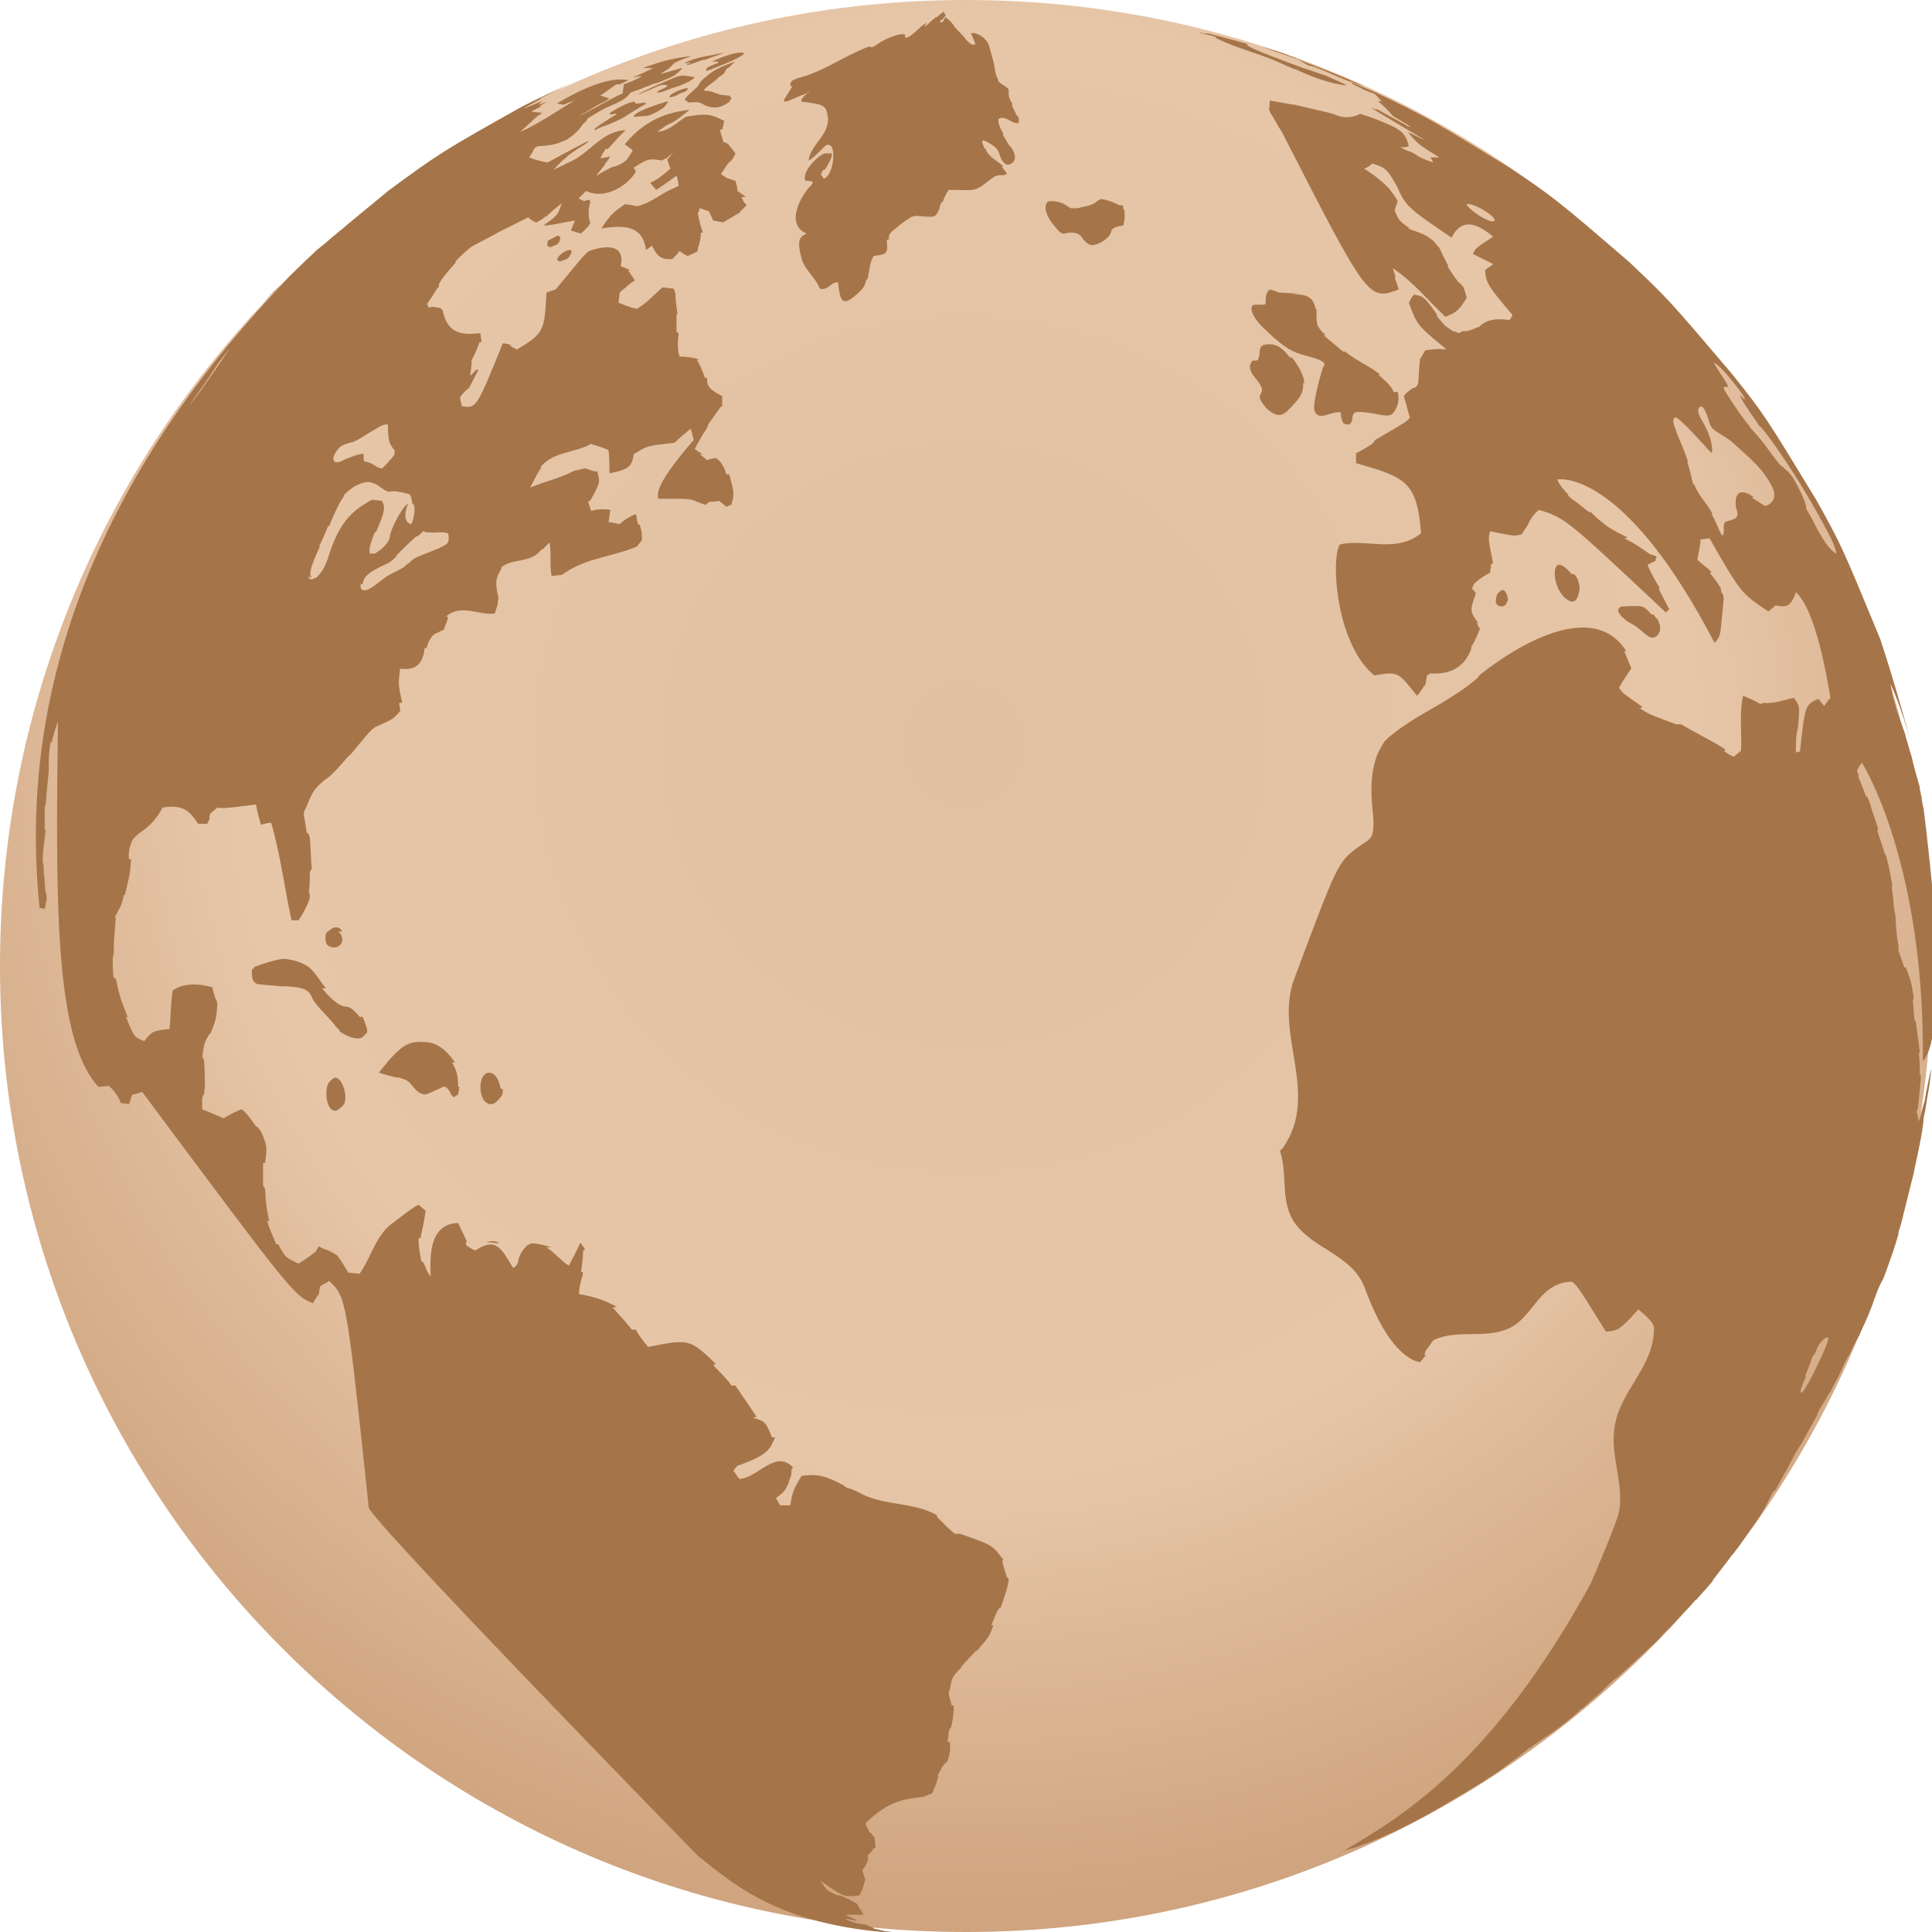 <svg width="316" height="316" viewBox="0 0 316 316" fill="none" xmlns="http://www.w3.org/2000/svg">
<g clip-path="url(#clip0)">
<path d="M316 158C316 70.776 245.39 0 158 0C70.776 0 0 70.776 0 158C0 245.224 70.776 316 158 316C245.39 316 316 245.39 316 158Z" fill="url(#paint0_radial)"/>
<path d="M73.268 88.719C72.936 89.384 69.945 90.381 68.782 90.879C67.952 91.211 67.619 91.377 66.955 92.042C66.623 92.208 66.29 92.54 66.124 92.707C65.127 93.371 64.13 93.703 63.133 94.368C62.137 95.033 61.306 95.863 60.309 96.362C60.309 96.362 58.98 97.026 58.98 95.863V95.531C59.146 95.531 59.146 95.531 59.312 95.531C59.478 94.7 59.478 93.87 63.632 92.042L63.798 91.876C64.13 91.71 64.13 91.71 64.961 90.879H64.795C66.124 89.55 66.955 88.719 68.118 87.722C68.118 87.722 68.118 87.722 68.284 87.722C68.782 87.39 68.948 87.058 69.281 86.892H69.447C69.447 87.058 69.613 87.058 69.945 87.058C71.108 87.224 72.105 86.892 73.268 87.224C73.434 87.556 73.434 88.387 73.268 88.719ZM67.287 85.729C67.287 85.729 65.626 85.562 66.623 82.738C66.623 82.572 66.623 82.572 66.789 82.406H66.623L66.29 82.904C66.29 82.738 66.456 82.738 66.456 82.572C65.958 82.904 64.13 85.895 63.798 87.556C63.798 88.055 63.466 89.218 61.306 90.547C61.14 90.547 61.14 90.547 60.974 90.547C60.808 90.547 60.641 90.547 60.475 90.547C60.309 89.716 60.641 88.719 61.306 87.058H61.472C62.801 84.067 63.133 83.07 62.469 81.907C61.971 81.907 61.306 81.741 60.808 81.741C58.149 83.237 55.657 84.898 53.83 90.713C53.331 92.374 52.667 93.704 51.67 94.534H51.504C51.171 94.7 51.005 94.866 50.673 94.7L50.341 94.368C50.507 94.368 50.673 94.368 51.005 94.534C50.673 94.202 50.341 93.537 52.334 89.384H52.168C52.833 88.055 52.833 88.055 53.663 86.061H53.83C54.993 83.237 55.491 82.24 56.322 81.077C56.322 81.077 56.322 81.077 56.156 81.077C58.482 78.585 60.641 78.751 60.641 78.917C61.804 79.083 62.469 80.08 63.466 80.412C63.632 80.412 63.632 80.412 63.798 80.412C64.13 80.246 65.46 80.412 66.623 80.745C66.789 80.745 66.955 80.745 66.955 80.911C67.287 81.077 67.287 81.575 67.453 82.406C67.952 82.406 67.952 84.233 67.287 85.729ZM64.463 74.431C63.964 75.096 62.635 76.591 62.469 76.591C62.303 76.591 62.137 76.591 61.804 76.425C61.472 76.259 60.974 75.926 60.641 75.76C60.309 75.594 59.977 75.594 59.645 75.428C59.478 75.428 59.478 75.096 59.478 75.096C59.478 74.763 59.478 74.597 59.478 74.265C59.146 74.099 57.153 74.763 56.156 75.262C55.657 75.594 55.325 75.594 54.993 75.594C53.663 75.262 55.491 73.102 55.823 72.936C56.488 72.604 57.153 72.437 57.817 72.271C58.149 72.105 58.648 71.939 60.143 70.942C61.804 69.945 62.801 69.281 63.3 69.447C63.466 69.447 63.466 69.613 63.466 69.613C63.466 69.779 63.466 69.779 63.466 69.779C63.466 70.444 63.466 71.108 63.632 72.105C63.964 73.102 64.296 73.268 64.463 73.6C64.629 73.766 64.629 73.933 64.463 74.099C64.629 74.265 64.463 74.431 64.463 74.431ZM31.899 65.127C31.401 65.792 31.235 65.958 31.068 66.29C31.235 65.792 32.73 63.798 33.56 62.635C34.391 61.472 35.056 60.309 35.886 59.146C36.385 58.482 37.049 57.651 37.714 56.82C37.548 56.986 34.059 62.303 31.899 65.127ZM164.978 258.515C164.978 258.017 164.812 258.017 164.646 258.017V257.851C164.479 257.352 164.313 256.688 164.147 256.189C163.815 255.192 163.981 255.192 164.147 255.192C162.32 252.7 162.32 252.7 157.003 250.873C156.671 250.873 156.505 250.873 156.172 250.873C155.342 250.208 154.345 249.211 153.68 248.547C153.016 247.882 153.182 247.882 153.348 247.882C149.361 245.556 144.376 246.387 140.389 244.061C139.06 243.396 138.728 243.396 138.562 243.396L137.897 242.898C134.74 241.237 133.577 241.07 131.085 241.403C129.922 243.396 129.59 243.895 129.258 246.221C128.759 246.221 128.095 246.221 127.596 246.221C127.43 245.889 127.098 245.39 126.932 245.058C127.264 244.726 127.762 244.393 128.095 244.061C128.759 243.23 128.759 243.23 128.593 243.23L128.925 242.732C129.091 242.233 129.258 241.569 129.424 241.237C129.424 240.074 129.59 240.074 129.756 240.074C126.932 236.917 123.941 241.735 120.951 241.901C120.618 241.569 120.286 240.904 119.954 240.572C120.452 239.907 120.452 239.907 120.452 239.907L120.618 239.741L121.117 239.575C125.603 237.914 125.935 237.083 126.766 235.089C126.599 235.089 126.433 235.089 126.267 235.089C125.27 232.597 125.104 232.431 123.277 231.933C123.277 231.767 123.443 231.767 123.775 231.767C123.443 231.268 123.443 231.268 120.286 226.616C120.12 226.616 119.954 226.616 119.621 226.616L119.289 226.118C118.625 225.287 117.628 224.29 116.797 223.459C116.631 223.127 116.797 223.127 117.129 223.127C112.81 218.974 112.81 218.974 105.998 220.303C105.333 219.472 104.503 218.475 104.004 217.478C103.838 217.478 103.672 217.478 103.34 217.478C102.343 216.149 101.18 214.986 100.183 213.823C100.349 213.823 100.515 213.823 100.848 213.823L100.681 213.657C99.851 213.159 97.857 212.162 94.7 211.663C94.7 210.667 95.033 209.338 95.365 208.341C95.365 208.008 95.199 208.008 95.033 208.008C95.199 207.012 95.365 205.682 95.365 204.686C95.531 204.353 95.697 204.353 95.697 204.353L95.033 203.356H94.866C94.368 204.519 93.537 206.015 93.039 207.012C91.71 206.181 90.713 204.852 89.384 204.021C89.716 204.021 89.882 204.021 90.215 204.021C89.218 203.689 87.888 203.356 86.892 203.356C85.895 203.855 86.061 203.855 86.061 203.855C85.396 204.519 84.732 205.682 84.732 206.513C84.233 207.344 84.067 207.344 83.901 207.344C81.907 204.021 81.077 202.36 77.754 204.519C77.255 204.353 76.757 204.021 76.259 203.689C76.093 203.024 76.259 203.024 76.425 203.19C75.926 202.193 75.428 201.03 74.93 200.034C70.278 200.2 70.278 205.184 70.444 208.839C70.112 208.341 69.779 207.842 69.613 207.344C69.281 206.347 69.115 206.347 68.948 206.347C68.616 204.852 68.45 203.689 68.45 202.526C68.616 202.526 68.616 202.526 68.782 202.526V202.36C69.115 201.03 69.447 199.369 69.613 198.04C69.281 197.708 68.782 197.375 68.45 197.043C67.287 197.708 67.287 197.708 64.463 199.867C61.472 201.861 60.808 205.516 58.814 208.341C58.316 208.341 57.651 208.175 56.986 208.175C56.488 207.344 55.823 206.181 55.159 205.35C54.162 204.686 53.996 204.686 53.663 204.519C53.165 204.353 52.667 204.187 52.168 203.855C52.002 204.021 51.836 204.353 51.67 204.686C50.839 205.35 49.676 206.181 48.845 206.679C46.686 205.682 46.686 205.682 45.523 203.523C45.356 203.523 45.19 203.523 45.19 203.523C44.692 202.36 44.027 200.864 43.695 199.701C43.861 199.701 43.861 199.701 44.027 199.701C43.529 197.209 43.529 197.209 43.363 194.551C43.197 194.053 43.197 194.053 43.031 194.053C43.031 192.89 43.031 191.394 43.031 190.231C43.197 190.231 43.197 190.231 43.363 190.231C43.695 187.573 43.695 187.573 42.864 185.413C42.2 184.25 42.034 184.25 41.867 184.25C41.203 183.253 40.372 182.09 39.541 181.426C38.545 181.758 37.382 182.423 36.551 182.921C35.554 182.423 34.225 181.924 33.062 181.426C33.062 180.927 33.062 180.097 33.062 179.598C33.228 178.934 33.394 178.934 33.394 178.934C33.56 177.106 33.56 177.106 33.394 173.617C33.228 172.953 33.228 172.953 33.062 172.953C33.394 170.627 33.394 170.627 34.225 169.131H34.391C35.388 166.639 35.388 166.639 35.554 164.147C35.388 163.316 35.222 163.316 35.222 163.316C35.056 162.818 34.89 162.153 34.723 161.489C34.723 161.489 30.902 160.16 28.244 161.987C27.912 164.147 27.912 166.307 27.745 168.301C24.921 168.633 24.921 168.633 23.592 170.294C21.931 169.63 21.931 169.63 20.602 166.307C20.768 166.307 20.768 166.307 20.934 166.473C19.605 163.15 19.439 162.486 18.94 159.994C18.774 159.994 18.774 159.994 18.608 159.994C18.442 158.997 18.442 157.668 18.442 156.671C18.608 155.84 18.608 155.84 18.608 156.006C18.608 153.016 18.774 152.683 18.94 150.025H18.774C19.937 147.865 19.937 147.865 20.269 146.37H20.435C21.1 143.38 21.266 143.38 21.432 140.555C21.266 140.555 21.266 140.555 21.1 140.555C20.934 139.558 21.266 138.063 21.765 137.232C22.097 136.9 22.097 136.9 22.097 136.9L22.595 136.402L23.094 136.069C24.257 135.239 25.586 134.076 26.582 132.082C29.739 131.584 30.902 132.414 32.398 134.74C32.896 134.74 33.56 134.74 33.893 134.74C34.391 133.743 34.391 133.743 34.225 133.577L34.391 133.079C34.724 132.747 35.222 132.414 35.554 132.082C36.551 132.248 36.551 132.248 41.867 131.584C42.034 132.58 42.366 133.91 42.698 134.906C43.197 134.74 43.861 134.574 44.36 134.574C45.855 139.724 46.52 145.207 47.682 150.524C48.015 150.524 48.513 150.524 48.845 150.524C49.51 149.527 50.341 148.032 50.673 146.869C50.673 146.038 50.673 146.038 50.507 146.038C50.673 145.041 50.673 143.712 50.673 142.715C50.839 142.217 50.839 142.217 51.005 142.217C50.839 140.555 50.839 138.728 50.673 137.066C50.507 136.236 50.341 136.236 50.175 136.236C50.008 135.239 49.842 134.076 49.676 133.079C49.842 132.248 50.008 132.248 50.008 132.248C51.005 129.756 51.337 128.759 53.996 126.932C54.66 126.267 55.657 125.27 56.322 124.44C57.153 123.443 57.319 123.443 57.319 123.443C60.309 119.788 60.641 119.455 61.306 118.957C64.296 117.628 64.296 117.628 65.46 116.299C65.46 115.8 65.293 115.302 65.293 114.969C65.46 114.969 65.626 114.969 65.792 114.969C65.127 111.979 65.127 111.813 65.46 109.321C65.293 109.321 65.293 109.321 65.127 109.321C66.29 109.487 69.115 109.985 69.447 105.998C69.613 105.998 69.613 105.998 69.779 105.998C69.945 105.167 70.444 104.17 71.108 103.672C71.607 103.506 72.105 103.173 72.604 103.007C72.77 102.343 73.268 101.512 73.268 100.848C73.102 100.848 73.102 100.848 72.936 100.848C75.428 98.688 78.252 100.681 80.911 100.349C81.077 99.851 81.243 99.352 81.409 98.854C81.409 97.857 81.575 97.857 81.575 98.023C80.911 95.033 81.077 94.7 82.074 92.873H81.907C83.735 91.211 86.892 92.208 88.553 89.882H88.719C89.052 89.55 89.55 89.052 89.882 88.719C90.215 90.547 89.882 92.374 90.215 94.202C90.713 94.202 91.377 94.036 91.876 94.036C92.374 93.704 92.374 93.703 92.374 93.703C96.029 91.211 100.349 91.045 104.17 89.384C105.001 88.387 105.001 88.387 105.001 88.221C105.001 87.722 105.001 87.058 104.835 86.559C104.669 85.729 104.503 85.729 104.336 85.729C104.17 85.23 104.17 84.566 104.004 84.067C103.173 84.4 102.011 85.064 101.346 85.729C99.851 85.396 99.684 85.396 99.518 85.396C99.684 84.732 99.684 84.067 99.851 83.403C98.854 83.237 97.691 83.237 96.694 83.569C96.528 83.07 96.362 82.572 96.196 82.074C96.362 81.907 96.362 81.907 96.528 81.907C98.189 78.917 98.189 78.917 97.691 77.089C97.525 77.089 97.359 77.089 97.192 77.089C96.694 76.923 96.196 76.757 95.697 76.591C94.368 76.923 94.368 76.923 94.202 76.923L93.704 77.089C91.544 78.252 89.052 78.751 86.725 79.748C87.224 78.751 87.888 77.422 88.553 76.425H88.387C90.381 73.933 93.704 74.099 96.362 72.77L96.528 72.604C97.359 72.77 98.688 73.268 99.518 73.6C99.684 74.763 99.684 76.259 99.684 77.422C103.173 76.757 103.34 76.093 103.672 74.265C104.004 74.099 104.004 74.099 104.004 74.099C105.832 72.936 105.832 72.936 110.151 72.437H110.318C110.982 71.773 112.145 70.776 112.976 70.111C113.142 70.61 113.308 71.441 113.474 71.939C107.327 79.083 107.493 80.578 107.659 81.575C112.976 81.575 112.976 81.575 113.973 82.074C115.302 82.572 115.468 82.572 115.468 82.572L115.966 82.074C116.465 82.074 117.129 82.074 117.628 81.907C117.96 82.24 118.458 82.572 118.791 82.904C119.455 82.572 119.621 82.572 119.621 82.572C120.12 80.745 120.12 80.745 119.289 77.588C119.123 77.588 118.957 77.588 118.791 77.588C118.625 76.757 117.96 75.428 117.129 74.93C116.631 74.93 116.132 75.096 115.634 75.262C115.302 74.93 114.803 74.597 114.471 74.265C114.637 74.265 114.803 74.265 114.969 74.265C114.637 74.099 113.973 73.766 113.64 73.434C114.139 72.437 114.803 71.274 115.468 70.278C115.966 69.447 115.8 69.447 115.8 69.447C116.465 68.616 117.295 67.287 117.96 66.456H118.126C118.126 65.958 118.126 65.293 118.126 64.795C115.8 63.632 115.634 62.967 115.634 61.804C115.468 61.804 115.468 61.804 115.302 61.804C114.969 60.808 114.471 59.645 113.973 58.814C114.139 58.814 114.305 58.814 114.471 58.814C113.474 58.482 112.145 58.315 111.148 58.315C110.816 57.319 110.816 55.823 110.982 54.827C110.982 54.328 110.816 54.328 110.65 54.328C110.65 53.83 110.65 53.165 110.65 52.667C110.65 51.337 110.65 51.337 110.816 51.337C110.65 50.341 110.484 49.011 110.484 48.181C110.318 47.184 110.151 47.184 109.985 47.184C109.487 47.184 108.822 47.018 108.324 47.018C105.499 49.676 105.499 49.676 104.17 50.507C103.173 50.341 102.011 49.842 101.18 49.51C101.18 49.011 101.346 48.347 101.346 47.849C101.678 47.516 102.177 47.184 102.509 46.852C102.841 46.519 103.34 46.187 103.838 45.855C103.506 45.356 103.174 44.858 102.841 44.36C102.509 44.194 102.841 44.194 103.173 44.194C102.675 44.027 102.011 43.695 101.512 43.529C102.011 41.535 101.346 39.375 96.362 41.037C95.531 41.701 95.531 41.701 90.879 47.35C90.381 47.516 89.716 47.682 89.384 47.849C89.052 53.996 89.052 54.494 84.566 57.153C84.233 56.986 83.735 56.82 83.403 56.488C83.569 56.488 83.569 56.488 83.735 56.488C83.237 56.322 82.738 56.156 82.24 56.156C77.92 66.789 77.92 66.789 75.594 66.456C75.428 65.958 75.262 65.46 75.262 64.961C75.594 64.463 76.093 63.964 76.425 63.632H76.591C77.089 62.801 77.754 61.472 78.252 60.475C78.086 60.475 78.086 60.475 77.92 60.475L78.086 60.309C77.754 60.641 77.255 61.14 76.923 61.472C76.923 60.974 77.089 60.309 77.089 59.811C77.255 58.98 77.089 58.98 77.089 58.98C77.588 58.149 78.086 56.986 78.418 55.989C78.585 55.989 78.585 55.989 78.751 55.989C78.751 55.491 78.585 54.827 78.585 54.494C76.425 54.66 73.268 55.159 72.437 50.839C72.105 50.341 71.939 50.341 71.773 50.341C70.776 50.175 70.776 50.175 70.61 50.175L70.112 50.341L69.945 49.842C69.779 49.842 69.779 49.842 69.779 49.842C70.112 49.344 70.444 48.845 70.776 48.347C71.607 47.018 71.607 47.018 71.773 47.018V46.519C72.437 45.356 72.437 45.356 74.597 42.864H74.431C75.096 42.034 76.259 41.037 77.089 40.372C78.585 39.541 80.246 38.711 81.741 37.88C83.07 37.215 83.07 37.215 83.07 37.215C84.067 36.717 85.396 36.053 86.393 35.554C86.725 35.886 87.224 36.219 87.722 36.385C88.055 36.219 88.719 35.886 89.052 35.554C89.218 35.388 89.384 35.388 89.384 35.388C90.048 34.723 91.045 33.893 91.876 33.228C91.211 35.222 91.211 35.222 88.885 36.883C89.716 36.883 89.716 36.883 94.036 36.053C93.87 36.551 93.537 37.215 93.371 37.714C93.87 37.88 94.534 38.046 95.033 38.212C95.365 37.88 95.863 37.382 96.362 36.883C96.362 36.551 96.362 36.551 96.528 36.717V36.385C96.196 35.554 96.196 34.059 96.528 33.228C96.528 32.896 96.528 32.73 96.362 32.73H96.196C96.196 32.73 96.196 32.73 96.029 32.73L95.531 32.896C94.867 32.564 94.867 32.564 94.7 32.564V32.398C95.033 32.065 95.531 31.567 95.863 31.235C98.854 32.73 102.675 30.404 104.004 28.078C103.838 27.745 103.838 27.579 103.672 27.579V27.413C105.998 25.918 106.164 25.918 108.324 26.25C108.822 25.918 108.822 25.918 108.822 25.918H108.988L109.155 25.752L110.151 24.921C109.819 25.253 109.487 25.752 109.155 26.084C109.321 26.582 109.487 27.247 109.653 27.579C108.324 28.742 107.493 29.407 106.33 29.905L107.327 31.068C108.324 30.404 108.324 30.404 110.65 28.742C110.816 29.241 110.982 29.905 110.982 30.404C110.816 30.57 110.484 30.57 110.318 30.736C108.158 31.567 106.496 33.228 104.17 33.727C103.838 33.727 103.672 33.56 103.34 33.56C102.343 33.394 102.177 33.394 102.177 33.394L102.011 33.56C100.515 34.557 99.851 35.056 98.355 37.382C103.174 36.551 105.167 37.548 105.666 40.871C105.998 40.705 106.33 40.372 106.662 40.206C107.327 41.535 107.825 42.532 109.819 42.366H109.985C110.318 42.034 110.816 41.535 111.148 41.037C111.481 41.369 112.145 41.701 112.477 41.867C112.976 41.701 113.474 41.369 113.973 41.203C114.305 40.538 114.139 40.538 114.139 40.538C114.471 39.874 114.637 38.711 114.637 38.046C114.803 38.046 114.969 38.046 114.969 38.046C114.637 37.215 114.305 35.886 114.139 34.89C114.471 34.225 114.471 34.225 114.305 34.225L114.471 34.059C114.97 34.225 115.468 34.391 115.966 34.557C116.132 35.056 116.465 35.554 116.631 36.053C117.129 36.219 117.794 36.219 118.292 36.385L118.791 36.053C119.455 35.72 120.452 35.056 121.117 34.723C121.117 34.723 121.117 34.723 120.951 34.723C121.283 34.391 121.781 33.893 122.114 33.56C121.781 33.228 121.449 32.73 121.283 32.231C121.449 32.231 121.781 32.231 121.947 32.231C121.615 31.899 121.117 31.567 120.618 31.235C120.618 30.736 120.452 30.072 120.286 29.573C119.788 29.407 119.289 29.241 118.791 29.075C118.126 28.576 118.126 28.576 117.96 28.576V28.41C118.292 27.912 118.625 27.413 118.957 26.915C119.289 26.416 119.455 26.416 119.455 26.416C119.788 26.084 120.12 25.586 120.286 25.087C119.954 24.589 119.455 24.09 119.123 23.592C118.625 23.26 118.458 23.26 118.292 23.26V23.094C118.126 22.595 117.96 21.931 117.794 21.432C117.794 21.1 117.96 21.1 118.126 21.266C118.292 20.768 118.292 20.269 118.458 19.771C116.465 18.774 115.8 18.442 112.145 19.106C109.155 21.266 109.155 21.266 107.493 21.598C107.825 21.266 108.49 20.934 108.822 20.602C109.487 20.269 109.487 20.269 109.487 20.269L110.151 19.937C110.982 19.439 111.979 18.608 112.81 17.943C110.484 18.276 106.164 18.774 102.177 23.592C102.509 23.924 103.173 24.257 103.506 24.589C102.509 26.25 102.343 26.582 100.515 27.247C100.515 27.247 100.515 27.247 100.349 27.247C99.518 27.579 98.355 28.244 97.525 28.742C97.857 28.244 98.355 27.745 98.688 27.247C99.02 26.915 99.02 26.915 98.854 26.915C99.186 26.582 99.518 26.084 99.851 25.586C99.352 25.752 98.688 25.752 98.189 25.918C98.355 25.419 98.688 24.921 99.02 24.423C99.186 24.256 99.186 24.256 99.352 24.423C100.017 23.758 100.848 22.761 101.512 22.097C102.343 21.266 102.343 21.266 102.177 21.266C98.355 21.598 96.528 24.921 93.371 26.416C92.54 26.749 91.377 27.413 90.547 27.745C91.211 27.081 92.042 26.084 92.873 25.586C92.873 25.586 92.873 25.586 92.707 25.586C93.205 25.253 93.87 24.755 94.368 24.423C95.697 23.592 95.697 23.592 95.697 23.592L96.362 23.094C96.029 23.094 96.029 23.094 89.55 26.582C88.553 26.416 87.39 26.084 86.559 25.752C86.892 25.253 87.224 24.755 87.39 24.257C87.888 23.924 87.888 23.924 87.888 23.924C90.547 23.758 91.045 23.592 92.873 22.761L93.039 22.595C93.87 22.097 94.867 21.1 95.365 20.269C96.196 19.605 96.029 19.605 96.029 19.439C96.86 18.94 97.857 18.276 98.854 17.777C99.02 17.611 99.186 17.611 99.186 17.611C102.177 16.282 102.177 16.282 103.173 15.119L103.672 14.953C104.669 14.62 105.832 14.122 106.662 13.79C107.161 13.623 107.161 13.623 107.327 13.623C110.318 12.46 110.318 12.46 111.481 11.298C111.647 11.131 111.647 11.131 111.481 11.131C110.318 11.464 109.155 11.796 107.992 12.128C108.49 11.796 108.988 11.464 109.487 11.131C110.318 10.301 110.318 10.301 110.318 10.301L110.65 10.135C111.314 9.802 112.311 9.47 113.142 9.138C110.65 9.47 108.656 9.802 105.167 11.131C105.666 11.131 106.33 11.131 106.829 11.131C105.832 11.63 104.503 12.294 103.506 12.627C104.004 12.627 104.503 12.46 105.001 12.46C104.17 12.959 103.007 13.457 102.011 13.79C102.011 14.288 101.844 14.787 101.844 15.285C101.014 15.617 101.014 15.617 94.866 18.94L95.033 18.774C96.029 18.276 97.192 17.445 98.189 16.946C98.688 16.78 99.186 16.448 99.684 16.116C99.186 15.95 98.688 15.783 98.189 15.617C99.02 15.119 100.017 14.288 100.848 13.79C101.346 13.79 101.346 13.79 101.346 13.79C101.844 13.623 102.343 13.291 102.841 13.125C101.844 12.959 98.854 12.294 91.045 16.946C91.377 16.946 91.876 17.113 92.208 17.113L93.039 16.78C93.537 16.614 94.036 16.448 94.534 16.116C91.377 17.943 88.387 20.103 85.064 21.598C85.729 20.934 86.559 20.269 87.224 19.605L87.39 19.439C87.722 19.106 88.221 18.774 88.719 18.442C88.221 18.442 87.39 18.276 86.892 18.276C87.39 17.943 88.055 17.611 88.553 17.445C88.387 17.445 88.387 17.445 88.221 17.445C88.553 17.113 89.218 16.78 89.55 16.614C89.052 16.78 88.553 16.946 88.055 17.113C88.885 16.282 88.719 16.282 88.719 16.448C87.722 16.946 86.559 17.445 85.563 17.777C86.393 17.279 87.722 16.614 88.553 16.116C88.553 16.116 88.553 16.116 88.387 16.116C90.381 15.119 90.381 15.119 93.371 13.623C90.879 14.787 87.556 16.282 85.064 17.611C72.936 24.423 71.773 25.087 63.466 31.235L56.488 37.049L56.322 37.215C54.993 38.212 53.165 39.874 51.836 40.871C45.523 46.852 43.529 49.011 40.705 52.168C41.037 51.67 41.701 51.171 42.034 50.673C42.366 50.341 42.366 50.341 42.366 50.341C44.858 47.516 44.858 47.516 46.187 46.353C46.52 46.021 46.52 46.021 46.52 46.021L47.184 45.356C35.554 57.817 0.831 94.7 6.479 148.53C6.646 148.53 6.978 148.53 7.31 148.696C7.476 148.198 7.476 147.533 7.642 147.201C7.642 146.038 7.476 146.038 7.476 146.038C7.31 145.041 7.31 143.546 7.144 142.549C7.144 141.718 7.144 141.718 7.144 141.718L6.978 140.887C6.978 139.724 6.978 139.724 7.476 135.737H7.31C7.31 134.74 7.31 133.411 7.31 132.414C7.31 131.584 7.476 131.584 7.476 131.584C7.642 129.424 7.642 129.424 7.975 126.101C7.975 125.436 7.975 125.27 7.975 125.27V124.44C7.975 123.443 8.141 122.114 8.307 121.283C8.307 121.283 8.307 121.283 8.473 121.449C8.639 120.452 9.138 118.957 9.47 117.96C9.138 147.035 8.805 169.962 16.116 177.771C16.614 177.771 17.279 177.605 17.777 177.605C18.608 178.269 19.439 179.432 19.771 180.429C20.269 180.429 20.768 180.595 21.266 180.595C21.266 180.595 21.266 180.595 21.1 180.595C21.266 180.097 21.432 179.598 21.598 179.1C22.097 178.934 22.761 178.768 23.26 178.601C48.015 211.83 48.015 211.83 51.171 213.159C51.504 212.66 51.836 211.996 52.168 211.663C52.334 210.334 52.334 210.334 52.501 210.334C52.833 210.002 53.497 209.836 53.83 209.504C56.654 212.162 56.654 212.162 60.309 246.553C60.475 248.547 113.64 303.041 114.139 303.539C120.951 309.022 128.095 314.837 146.204 316.166L148.364 316.332C147.865 316.332 147.367 316.332 146.869 316.166C145.872 316 145.872 316 145.872 316C144.543 315.834 144.543 315.834 144.543 315.834C144.044 315.668 143.38 315.502 143.047 315.502C142.881 315.335 142.881 315.335 142.881 315.335L141.718 314.837C141.718 314.837 141.718 314.837 141.884 314.837C139.724 314.505 139.558 314.505 138.229 313.84C138.728 313.84 139.392 314.006 139.891 314.172C140.223 314.006 140.223 314.006 140.057 314.006C139.558 313.84 139.06 313.508 138.562 313.342L138.395 313.176C139.226 313.176 140.389 313.176 141.22 313.176C140.887 312.511 140.721 312.345 140.721 312.345L140.223 311.514C140.223 311.514 140.223 311.514 140.389 311.514C139.558 311.016 138.395 310.351 137.399 310.019C137.232 310.019 137.232 310.019 137.066 310.019C136.568 309.853 136.069 309.52 135.571 309.354C135.073 308.856 135.073 308.856 135.073 308.856C134.74 308.524 134.408 307.859 134.076 307.527C137.897 310.185 137.897 310.351 140.555 310.019C141.054 309.022 141.054 309.022 141.054 309.022C141.22 308.524 141.386 307.859 141.552 307.361C141.386 307.195 141.386 307.195 141.386 307.195V307.028C141.054 305.865 141.054 305.865 141.054 305.865C141.386 305.533 141.718 304.869 141.884 304.536C142.05 303.706 142.05 303.706 141.884 303.706V303.539C142.217 303.207 142.715 302.709 142.881 302.376C143.047 302.21 143.047 302.21 143.213 302.21C143.213 301.712 143.047 301.047 143.047 300.549C142.383 299.718 142.383 299.718 142.217 299.718C142.05 299.22 141.718 298.721 141.552 298.223C141.718 298.057 141.718 298.057 141.718 298.057C145.373 294.568 147.865 294.236 151.022 293.903C152.185 293.405 152.185 293.405 152.351 293.405L152.517 293.239C152.683 292.74 153.016 292.076 153.182 291.577C153.514 290.414 153.514 290.414 153.348 290.414C153.68 289.916 153.846 289.417 154.179 288.919C154.677 288.254 154.677 288.254 154.843 288.254C155.342 287.258 155.508 285.928 155.342 284.932C155.176 284.932 155.176 284.932 155.009 284.932C155.009 284.433 155.176 283.769 155.176 283.27C155.342 282.606 155.508 282.606 155.508 282.606C155.84 281.609 156.006 280.114 156.006 278.951C155.84 278.951 155.84 278.951 155.674 278.951C155.508 278.452 155.342 277.788 155.176 277.123C155.176 276.458 155.342 276.458 155.342 276.458C155.674 274.465 155.674 274.299 157.335 272.637C157.335 272.637 157.335 272.637 157.169 272.637C158 271.807 158.831 270.81 159.661 269.979H159.828C161.821 267.653 161.821 267.653 162.486 265.825C162.32 265.825 162.32 265.825 162.154 265.825C162.32 265.327 162.652 264.662 162.818 264.164C163.316 263.001 163.483 263.001 163.649 263.001C164.479 260.675 164.812 259.678 164.978 258.515Z" fill="#A57549"/>
<path d="M59.977 168.965L59.478 169.464C58.814 170.294 56.986 169.63 55.989 168.965C55.823 168.965 55.823 168.799 55.657 168.799C55.657 168.799 55.491 168.633 55.491 168.467C55.325 168.301 55.159 168.135 54.993 167.968C53.996 166.639 52.667 165.476 51.67 164.147C51.171 163.649 51.005 162.984 50.673 162.486C50.008 161.489 47.849 161.323 46.021 161.323C42.034 160.99 42.034 160.99 41.867 160.824C41.535 160.658 41.203 160.326 41.203 159.163C41.203 158.997 41.203 158.665 41.203 158.498C41.369 158.498 41.369 158.498 41.535 158.332V158.166C45.19 156.837 46.187 156.837 46.686 156.837C47.682 157.003 49.012 157.169 50.507 158.166C51.67 159.163 52.334 160.492 53.331 161.655C53.165 161.655 52.833 161.655 52.667 161.655C54.328 163.649 55.657 164.646 56.654 164.646C57.319 164.646 58.149 165.476 58.814 166.307C58.98 166.307 59.146 166.307 59.312 166.307C60.143 168.301 60.143 168.799 59.977 168.965Z" fill="#A57549"/>
<path d="M82.24 178.435C82.24 178.934 82.074 179.266 81.907 179.432C81.575 179.931 80.911 180.429 80.911 180.429C80.246 180.761 79.748 180.595 79.249 180.097C78.252 178.934 78.252 175.445 80.08 175.445C81.409 175.611 81.741 177.438 81.907 178.103C82.074 178.103 82.24 178.103 82.24 178.103C82.24 178.269 82.24 178.269 82.24 178.435Z" fill="#A57549"/>
<path d="M258.183 95.199C258.515 96.029 258.349 97.026 257.851 98.023C257.684 98.189 257.352 98.688 256.521 98.189C254.362 97.026 253.697 92.873 254.86 92.374H255.026C255.525 92.374 256.189 92.873 257.02 93.87C257.186 93.87 257.186 93.87 257.352 93.87C257.684 94.036 258.017 94.534 258.183 95.199Z" fill="#A57549"/>
<path d="M246.553 97.691C246.719 98.023 246.719 98.023 246.387 98.688C246.055 99.518 244.892 99.186 244.726 98.688C244.559 98.355 244.726 97.525 244.892 97.192C244.892 97.192 244.892 97.026 245.058 97.026L245.224 96.86C245.224 96.86 245.224 96.694 245.39 96.694C245.556 96.528 245.556 96.528 245.722 96.528C246.055 96.362 246.553 97.192 246.553 97.691Z" fill="#A57549"/>
<path d="M271.474 102.177C271.806 103.672 270.643 104.669 269.813 104.17C269.647 104.17 269.647 104.004 269.481 104.004C268.816 103.506 268.318 103.007 267.653 102.509C267.155 102.177 266.49 101.844 265.992 101.512C265.493 101.014 265.161 100.847 264.995 100.515C264.164 99.518 265.161 99.186 265.327 99.186H265.493C265.659 99.186 267.819 99.02 268.484 99.186C269.148 99.352 269.647 100.017 270.145 100.515C270.311 100.515 270.311 100.515 270.477 100.515L270.81 101.014C271.142 101.18 271.308 101.678 271.474 102.177Z" fill="#A57549"/>
<path d="M212.993 61.306C213.325 61.971 213.325 62.469 213.325 62.635H213.159C213.159 63.133 213.159 63.964 212.66 64.795C212.328 65.46 210.667 67.121 210.5 67.287C209.67 67.952 208.839 68.284 207.344 66.955C206.679 66.29 205.682 65.127 206.181 64.463C206.347 64.13 206.513 63.964 206.347 63.466C206.015 62.303 204.852 61.638 204.519 60.475C204.353 59.811 204.353 59.811 204.852 58.98C205.018 58.98 205.35 58.98 205.516 58.98C205.849 58.814 205.849 58.814 206.015 57.817C206.015 56.986 206.181 56.322 207.344 56.322C209.171 56.156 210.168 57.485 210.999 58.481C211.165 58.481 211.165 58.481 211.331 58.481C212.494 59.977 212.993 61.14 212.993 61.306Z" fill="#A57549"/>
<path d="M228.61 64.13C229.108 65.958 228.111 67.453 227.613 67.785C227.115 68.118 226.118 67.952 224.622 67.619C222.13 67.287 221.798 67.287 221.466 67.619C220.967 68.118 221.466 69.281 220.469 69.447C220.303 69.447 219.804 69.281 219.804 69.281C219.638 69.115 219.306 68.616 219.306 67.453C217.811 67.121 215.651 69.115 214.986 67.121C214.654 66.124 215.983 61.306 216.315 60.309C216.482 59.977 216.648 59.645 216.648 59.478C216.149 58.98 215.983 58.814 213.491 58.149C211.663 57.651 210.168 57.153 206.347 53.331C204.852 51.836 204.021 49.842 205.35 49.842C207.012 49.842 207.012 49.842 207.012 49.51C207.012 48.845 207.012 47.516 207.842 47.35C207.842 47.35 207.842 47.35 209.171 47.849C209.338 47.849 209.338 47.849 212.494 48.015C211.83 48.015 211.331 48.181 210.667 48.181C212.993 48.015 214.82 48.181 215.152 50.507H215.319C215.319 53.331 215.319 53.331 216.814 54.827C216.648 54.827 216.648 54.827 216.482 54.827C217.478 55.657 218.641 56.654 219.638 57.485C219.804 57.485 219.971 57.485 219.971 57.485C221.798 58.98 223.958 59.811 225.785 61.306C225.619 61.306 225.453 61.306 225.453 61.306C227.447 62.967 227.779 63.632 227.945 64.13H228.111C228.111 64.13 228.111 64.13 228.278 64.13C228.444 63.964 228.444 64.13 228.61 64.13Z" fill="#A57549"/>
<path d="M298.555 220.469C297.724 222.463 296.063 225.952 294.9 227.613C294.9 227.613 294.734 227.779 294.568 227.779C294.402 227.613 294.568 226.948 295.398 225.121H295.232C295.731 223.958 296.063 222.961 296.561 221.632H296.728C297.06 220.967 297.226 220.469 297.392 220.137C298.223 218.808 298.887 218.641 299.054 218.808C299.054 218.974 299.054 219.14 298.555 220.469ZM289.916 79.748C290.913 81.907 289.085 82.738 288.753 82.738C288.587 82.738 288.587 82.738 286.593 81.409L286.759 81.243C283.27 78.917 283.935 82.904 283.935 82.904C284.267 84.233 284.267 84.233 284.101 84.4C283.935 84.898 283.603 84.898 282.606 85.23C281.443 85.396 282.273 86.892 281.775 87.556C281.609 87.556 281.609 87.556 281.443 87.224C280.944 86.227 280.612 85.23 279.947 84.067H280.114C279.283 82.406 277.788 81.077 277.123 79.249C277.123 79.249 277.123 79.249 276.957 79.249C276.625 78.086 276.458 76.923 275.96 75.594C275.96 75.594 275.96 75.594 276.126 75.594C275.628 74.099 275.129 72.936 274.299 70.942L274.132 70.444C273.302 68.45 273.8 68.284 274.132 68.284C274.631 68.45 276.791 70.61 279.449 73.6C279.781 73.933 279.781 73.933 279.947 74.099C280.114 73.933 280.28 71.939 278.286 68.616C277.123 66.623 278.286 66.456 278.286 66.456C278.286 66.456 278.784 66.623 279.283 68.118L279.449 68.616C279.615 69.447 279.781 69.613 280.114 70.111C281.11 70.942 282.273 71.441 283.27 72.271C286.593 75.262 288.421 76.757 289.916 79.748ZM284.932 64.463C285.098 64.629 285.264 64.961 285.43 65.293H285.264C285.098 65.127 284.765 64.795 284.599 64.629C284.599 65.293 287.922 69.779 287.922 69.945V69.779C288.254 69.945 293.903 77.255 299.386 87.888C299.884 88.885 300.217 89.716 300.383 90.547C300.217 90.547 299.22 89.882 298.223 88.221C297.558 87.224 297.06 86.227 296.395 84.898C295.897 83.901 295.565 83.569 295.398 83.07C295.398 82.738 295.565 82.572 293.903 79.249C293.073 77.754 292.574 77.089 291.743 76.591V76.425C291.245 76.259 291.245 76.259 288.421 72.437C287.59 71.441 286.925 70.61 286.261 69.945L286.095 69.613C284.932 68.284 284.101 66.955 282.772 64.961C281.941 63.632 281.941 63.632 281.941 63.3C282.107 63.3 282.44 63.3 282.606 63.3C282.606 62.967 282.606 62.967 281.11 60.641C280.778 60.143 280.612 59.811 280.28 59.312C281.277 59.478 284.932 64.296 284.932 64.463ZM243.895 35.222C244.061 35.388 244.061 35.388 244.227 35.554L244.559 36.053C244.393 36.053 244.227 36.219 244.061 36.219C243.729 36.219 242.4 35.72 240.738 34.391L240.572 34.225C240.24 33.893 239.575 33.394 240.074 33.394C240.738 33.228 242.898 34.391 243.895 35.222ZM209.67 8.639C208.673 8.307 207.344 7.975 206.347 7.642C210.334 8.972 216.814 11.297 222.795 13.956C223.127 14.122 223.127 14.122 223.127 14.122C222.629 13.956 222.13 13.79 221.632 13.623C220.967 13.291 220.967 13.291 220.801 13.291C221.3 13.79 221.3 13.79 221.3 13.79C222.296 14.288 223.626 14.953 224.622 15.285C224.955 15.451 224.955 15.451 224.955 15.451C225.121 15.617 225.121 15.617 225.121 15.617C225.453 15.95 225.785 16.448 226.118 16.614C225.453 16.448 225.453 16.614 225.453 16.614C226.284 17.279 227.115 18.109 227.779 18.94C228.61 19.439 229.773 20.103 230.77 20.768C230.604 20.768 230.271 20.601 230.105 20.601L229.939 20.435C228.776 19.771 227.447 19.106 226.284 18.442C225.121 17.777 225.121 17.777 225.121 17.943L224.29 17.611C224.456 17.777 224.456 17.777 233.096 22.927C232.265 22.595 231.102 21.931 230.271 21.598C231.933 23.592 231.933 23.592 235.422 25.752C234.923 25.752 234.425 25.752 233.926 25.752C234.093 25.918 234.259 26.25 234.425 26.582C233.428 26.25 232.099 25.752 231.268 25.087C230.604 24.755 230.604 24.755 230.437 24.755C229.939 24.589 229.441 24.256 228.942 24.09C229.441 24.09 229.939 24.09 230.437 23.924C229.773 21.432 229.108 21.1 224.456 19.272C223.958 19.106 223.958 19.106 223.958 19.106C223.46 18.94 222.961 18.774 222.463 18.608C221.632 19.106 220.469 19.272 219.472 19.106C218.309 18.774 218.309 18.774 218.475 18.774C217.478 18.442 217.478 18.442 211.663 17.113H211.497C210.334 16.946 208.839 16.614 207.676 16.448C207.676 16.946 207.676 17.611 207.51 17.943C207.842 18.276 207.676 18.276 207.676 18.276C208.341 19.272 209.005 20.601 209.67 21.598C223.792 49.178 223.792 49.178 228.776 47.35C228.61 46.852 228.444 46.187 228.278 45.855C228.111 45.356 228.111 45.356 228.278 45.356C228.111 44.858 227.945 44.193 227.779 43.861C231.102 46.021 233.594 49.178 236.418 51.836C237.914 51.171 238.578 51.005 239.907 48.679C239.741 48.181 239.575 47.516 239.409 47.018C238.744 46.187 238.578 46.187 238.578 46.187C237.914 45.356 237.249 44.36 236.751 43.529C236.751 43.529 236.751 43.529 236.917 43.529C236.418 42.698 235.92 41.535 235.422 40.538C234.425 39.375 234.425 39.375 234.425 39.375C233.096 38.379 233.096 38.379 230.271 37.382C230.437 37.382 230.437 37.382 230.604 37.382C228.776 36.053 228.776 36.053 228.111 34.391C228.278 33.893 228.444 33.394 228.61 32.896C228.278 32.231 227.613 31.401 227.115 30.736C226.284 29.905 225.121 28.909 224.124 28.244C223.127 27.579 223.127 27.579 223.127 27.579C223.626 27.413 224.124 27.081 224.456 26.749C226.45 27.413 226.782 27.413 228.444 30.404C229.939 33.727 230.105 33.893 237.415 38.877C239.409 34.89 242.566 37.382 244.227 38.711C241.403 40.538 241.403 40.538 240.904 41.535C241.901 42.034 243.23 42.698 244.227 43.197C243.895 43.529 243.23 43.861 242.898 44.194C243.064 46.187 243.23 46.686 247.384 51.504C247.051 52.334 246.885 52.334 246.719 52.334C243.563 51.836 242.4 52.999 241.901 53.497H241.735C240.572 53.996 240.572 53.996 240.572 53.996C240.406 53.996 240.24 53.996 240.074 54.162C239.907 54.162 239.907 54.162 239.741 54.162H239.409C239.409 54.162 239.409 54.162 239.243 54.162L238.578 54.494C237.914 54.162 237.748 54.162 237.581 54.162C237.249 53.83 236.585 53.497 236.252 53.165C235.255 52.002 235.089 51.836 234.923 51.504H235.089C232.93 48.513 232.93 48.513 231.268 48.181C230.936 48.513 230.604 49.178 230.437 49.51C231.767 53.165 231.767 53.165 236.585 57.152C236.418 57.152 236.252 57.152 236.252 57.152C235.255 56.986 234.093 57.152 233.096 57.319C232.93 57.651 232.597 58.149 232.431 58.482L232.265 58.648C232.099 59.811 232.099 61.472 231.933 62.801C231.6 63.466 231.268 63.466 231.102 63.466C230.604 63.798 229.939 64.296 229.607 64.795C229.939 65.792 230.271 67.287 230.604 68.284C230.105 68.948 230.105 68.948 224.955 71.939C224.456 72.604 224.456 72.604 224.456 72.604C223.626 73.102 222.629 73.766 221.798 74.099C221.798 74.597 221.798 75.262 221.798 75.76C229.939 78.086 231.767 78.751 232.431 87.224C228.278 90.547 223.459 88.055 219.14 89.052C217.645 91.377 218.475 105.333 224.789 110.484C228.61 109.819 228.61 109.819 231.767 113.807C232.099 113.474 232.431 112.976 232.763 112.477C232.93 112.145 232.93 112.145 233.096 112.145C233.262 111.647 233.262 110.982 233.428 110.484C233.594 110.318 233.76 110.318 233.926 110.151C238.744 110.484 240.074 107.493 240.572 106.33C240.738 105.499 240.738 105.499 240.738 105.666C241.237 104.835 241.735 103.672 242.067 102.841C241.403 101.844 241.569 101.844 241.735 101.844C240.406 100.017 240.406 99.851 241.403 97.026C240.904 96.362 240.904 96.362 240.738 96.362L241.07 95.531C241.735 94.866 242.898 94.036 243.729 93.704C243.729 93.205 243.895 92.707 243.895 92.208C244.061 92.208 244.061 92.208 244.227 92.208C243.396 88.055 243.396 88.055 243.729 86.892C247.716 87.722 247.716 87.722 248.879 87.39C249.211 86.892 249.544 86.393 249.876 85.895C250.208 85.064 250.873 84.067 251.703 83.403C256.023 84.732 256.023 84.732 272.471 100.183C273.136 99.518 273.136 99.518 272.969 99.518C272.471 98.688 271.973 97.525 271.474 96.694C271.308 96.196 271.308 96.196 271.474 96.196C269.813 93.371 269.813 93.205 269.481 92.374C269.813 92.208 270.477 91.876 270.81 91.71C270.81 91.544 270.81 91.544 270.81 91.377L270.976 91.045C270.311 90.713 270.145 90.713 269.979 90.713C267.155 88.719 266.656 88.553 265.659 88.055C265.825 88.055 265.992 88.055 266.158 87.888L265.825 87.722C263.167 86.393 263.001 86.227 261.007 84.566C260.177 83.735 260.177 83.735 260.177 83.735C260.01 83.735 260.01 83.735 259.844 83.735C259.014 83.07 257.851 82.074 257.02 81.575C256.355 80.911 256.355 80.911 256.522 80.911C255.857 80.246 255.026 79.249 254.694 78.418C255.857 78.252 266.158 77.754 280.446 105.167C280.778 104.835 281.11 104.336 281.277 103.838C281.443 103.007 281.443 103.007 281.443 103.007C281.609 101.346 281.775 99.518 281.941 97.857C281.775 97.026 281.775 97.026 281.609 97.026L281.443 96.196C280.944 95.365 280.28 94.368 279.615 93.704C279.781 93.704 279.781 93.704 279.947 93.537C279.283 92.873 278.286 92.208 277.621 91.544C277.788 90.713 277.954 89.716 278.12 88.885V88.221C278.618 88.221 279.283 88.055 279.615 88.055C284.766 97.026 284.766 97.026 289.251 100.017C289.584 99.684 290.082 99.352 290.414 99.02C292.076 99.352 292.906 99.352 293.737 96.86C296.894 99.684 298.721 110.151 299.386 114.139C299.054 114.471 298.721 114.969 298.389 115.468C298.057 115.136 297.724 114.637 297.392 114.305C295.232 115.302 295.232 115.302 294.402 122.944H294.236C294.069 122.944 294.069 122.944 293.903 123.11L293.737 122.944C293.737 121.947 293.737 120.618 293.903 119.788C294.069 119.123 294.069 119.123 294.069 119.123C294.402 115.468 294.402 115.468 293.405 114.139C291.743 114.471 290.248 115.136 288.421 114.969C288.254 114.969 288.088 115.136 287.922 115.136C287.091 114.637 285.928 114.139 285.098 113.807C284.433 116.797 284.932 119.788 284.765 122.778C284.433 123.11 283.935 123.443 283.603 123.775C283.104 123.609 282.606 123.277 282.107 122.944C281.941 122.778 282.107 122.612 282.273 122.612C279.947 121.117 277.455 119.954 274.963 118.458C274.631 118.458 274.299 118.458 274.132 118.458C269.647 116.797 269.647 116.797 268.151 115.8C268.318 115.8 268.484 115.8 268.65 115.634C265.327 113.308 265.327 113.308 264.829 112.477C265.327 111.481 266.158 110.318 266.822 109.321C266.49 108.49 265.992 107.327 265.659 106.496C265.825 106.496 265.825 106.496 265.992 106.496L265.659 105.998C258.681 96.362 241.901 110.484 241.735 110.65C241.735 110.65 241.735 110.65 241.901 110.65L241.735 110.816C237.249 114.803 231.6 116.797 227.115 120.618L226.45 121.283C225.619 122.612 223.792 125.104 224.456 132.082C224.622 133.411 224.789 135.239 224.456 136.402C224.29 137.399 222.961 137.897 222.13 138.562C218.808 141.054 218.808 141.054 211.663 160.16C208.341 169.131 215.983 178.934 209.836 187.739L209.338 188.238C210.667 192.059 209.338 196.379 211.663 199.868C214.654 204.353 221.3 205.184 223.293 210.833C227.115 221.3 231.102 222.629 232.265 222.795C232.597 222.463 232.93 221.964 233.262 221.632C233.096 221.632 233.096 221.632 232.93 221.632L233.262 220.801C233.76 220.303 234.093 219.472 234.591 219.14C238.578 217.312 243.064 219.14 247.051 217.146C250.707 215.319 251.703 210.168 256.522 209.67C257.518 209.504 257.518 209.504 262.669 217.811C264.662 217.645 264.995 217.478 267.985 214.156C270.644 216.482 270.643 216.648 270.477 218.309C269.979 223.792 265.161 227.613 264.164 232.93C263.167 237.748 265.659 242.4 264.829 247.218C264.496 249.045 260.177 259.014 260.177 259.014C243.895 288.753 228.776 297.392 219.804 302.709C222.463 302.044 226.948 300.217 230.77 298.223C231.767 297.724 232.93 297.06 233.926 296.562C234.425 296.229 234.425 296.229 234.425 296.229C236.252 295.232 237.249 294.568 239.575 293.239C240.406 292.74 241.735 291.91 242.566 291.411C243.064 291.079 243.064 291.079 243.064 291.079C245.39 289.584 245.556 289.417 247.051 288.254C247.55 287.922 247.55 287.922 247.55 287.922C248.381 287.258 249.377 286.593 250.042 285.928C250.042 285.928 250.042 285.928 250.208 285.928C251.87 284.599 253.697 283.603 255.359 282.273C256.023 281.775 256.023 281.775 256.023 281.775C256.854 281.11 257.851 280.28 258.681 279.449C258.681 279.449 258.681 279.449 258.848 279.449C259.678 278.618 260.841 277.621 261.838 276.791C262.503 276.126 262.503 276.126 262.503 276.126L262.835 275.794C263.167 275.462 263.666 274.963 264.164 274.631C265.327 273.634 265.327 273.634 265.327 273.634C267.155 271.973 267.321 271.807 269.148 270.145C269.813 269.481 269.813 269.481 269.813 269.481C270.643 268.816 271.64 267.819 272.305 266.988C272.969 266.324 272.969 266.324 272.969 266.324C274.299 264.995 274.465 264.662 276.458 262.669C277.455 261.506 277.455 261.506 277.455 261.672C278.12 260.841 279.117 259.844 279.781 259.014C280.114 258.681 280.114 258.681 280.114 258.515L280.612 257.851C281.277 257.02 282.107 255.857 282.772 255.026C283.436 254.029 283.436 254.196 283.436 254.196C284.101 253.365 284.932 252.202 285.596 251.205C287.258 248.879 287.258 248.879 288.421 247.052C288.587 246.719 288.587 246.719 288.587 246.719C289.085 245.889 289.584 244.726 290.082 243.895C290.082 243.895 290.082 243.895 290.248 243.895C290.913 242.898 291.577 241.403 292.242 240.406C292.74 239.409 292.74 239.409 292.74 239.409C293.239 238.578 293.737 237.415 294.236 236.751C294.568 236.252 294.568 236.252 294.568 236.252C295.399 234.757 296.229 233.262 297.06 231.767C297.392 231.268 297.226 231.268 297.226 231.268C297.724 230.271 298.555 228.942 299.054 228.111C299.386 227.613 299.386 227.613 299.386 227.613C300.217 225.952 300.549 225.619 301.546 223.293C302.21 221.964 302.21 221.964 302.21 221.964L302.376 221.798C302.875 220.801 303.373 219.638 303.872 218.808C304.204 218.309 304.204 218.309 304.204 218.143C305.367 215.651 305.699 214.986 306.696 212.162C307.028 211.165 307.527 210.002 308.025 209.171C308.524 207.842 308.524 207.842 308.524 207.842C309.354 205.516 309.687 204.686 310.517 201.861V201.529C310.85 200.532 311.182 199.369 311.348 198.538C311.514 197.874 311.514 197.874 311.514 197.874C312.179 195.216 312.345 194.551 313.009 191.893C313.176 190.896 313.508 189.567 313.674 188.736C313.84 187.905 313.84 187.905 313.84 187.905C314.339 185.413 314.505 184.583 314.671 182.589C314.837 181.924 314.837 181.924 314.837 181.924C315.003 181.094 315.169 179.764 315.335 178.934C315.502 177.937 315.502 177.937 315.502 177.937C315.668 176.94 315.834 175.777 315.834 174.78C315.169 177.937 315.169 178.103 314.837 179.764V179.931C314.505 180.927 314.172 182.423 313.84 183.42C313.674 182.921 313.674 182.423 313.508 181.924C313.508 181.426 313.674 181.426 313.674 181.426C314.006 178.269 314.006 178.269 314.172 176.442C314.172 175.777 314.172 175.777 314.006 175.777C314.006 174.78 314.006 173.285 313.84 172.288C313.84 172.288 313.84 172.288 314.006 172.122C313.84 170.461 313.508 168.633 313.342 166.972C313.342 166.972 313.176 166.972 313.176 167.138C313.009 165.975 313.009 164.646 312.843 163.483C312.843 163.483 313.009 163.483 313.009 163.316V163.15C312.677 160.991 312.511 160.16 311.68 158.166C311.68 158.166 311.514 158.166 311.514 158.332C311.182 157.502 310.85 156.339 310.517 155.508C310.517 154.843 310.517 154.843 310.517 154.677C310.185 152.683 310.185 152.683 310.019 149.693C309.853 148.862 309.853 148.862 309.853 148.862C309.687 148.032 309.687 146.869 309.52 145.872C309.354 144.875 309.52 144.875 309.52 144.875C309.022 142.05 309.022 142.05 308.524 140.057C308.191 139.392 308.191 139.392 308.191 139.392C307.859 138.229 307.361 136.9 307.028 135.737C307.028 135.737 307.195 135.737 307.195 135.571C306.862 134.408 306.198 132.747 305.865 131.417C305.367 130.088 305.367 130.254 305.201 130.254C304.869 129.258 304.37 128.095 304.038 127.264C303.872 126.765 303.872 126.765 304.038 126.765L303.706 126.101C303.872 125.769 304.204 125.104 304.536 124.772C304.702 124.938 314.837 141.22 314.505 173.617C315.834 171.79 316.831 169.298 316.831 154.843C316.332 147.367 315.335 137.399 314.339 130.088V130.421C314.505 130.919 314.505 131.584 314.671 132.248C314.671 132.58 314.671 132.747 314.671 132.747C314.339 131.085 314.339 130.421 314.006 129.091C314.006 129.091 314.006 129.091 314.006 128.925V128.759C313.009 125.27 313.009 125.27 312.677 123.775C312.345 122.778 312.013 121.449 311.68 120.452C311.68 120.452 311.68 120.452 311.68 120.286C310.683 117.462 310.683 117.462 310.185 115.966C310.019 115.302 310.019 115.302 310.019 115.302C309.687 114.305 309.354 112.81 309.188 111.813C311.348 116.465 313.009 123.11 313.009 123.11C311.514 117.462 309.354 109.985 307.527 104.503C301.213 89.218 301.213 89.218 297.06 81.741C288.753 68.118 288.587 67.785 283.27 61.14C272.969 49.011 272.803 48.845 266.49 42.864C254.86 32.896 254.362 32.397 246.885 27.413C234.923 20.103 233.76 19.272 224.622 14.953L217.811 12.128L217.478 11.962C215.152 10.965 215.152 10.965 213.823 10.633C211.996 9.47 210.667 8.972 209.67 8.639ZM208.673 8.307C208.008 8.141 207.344 7.809 206.679 7.642C211.996 9.47 211.996 9.47 213.657 10.135C212.66 9.802 211.331 9.304 210.501 8.972L210.168 8.805C209.67 8.639 209.171 8.473 208.673 8.307Z" fill="#A57549"/>
<path d="M197.708 5.483C199.535 5.981 200.864 6.313 202.692 6.812C203.855 7.144 204.021 7.144 204.187 7.31C204.187 7.31 204.021 7.31 203.855 7.31C204.519 7.975 210.002 9.968 213.159 11.131C214.322 11.464 215.485 11.962 216.648 12.294C218.974 13.291 219.971 13.79 220.303 13.956C220.303 13.956 217.478 13.956 211.83 11.297H211.663C210.168 10.633 209.005 10.134 207.842 9.636C204.852 8.473 201.695 7.642 198.705 6.147C198.871 6.147 198.871 6.147 199.037 6.147C198.871 5.981 198.705 5.981 197.375 5.649C196.545 5.483 196.212 5.316 196.046 5.316C196.379 5.316 196.379 5.316 197.043 5.483H197.708Z" fill="#A57549"/>
<path d="M116.132 9.47C115.8 9.636 115.302 9.802 114.97 9.802C112.644 10.633 112.644 10.633 112.311 10.633C112.477 10.301 112.81 10.467 112.976 10.301C112.644 10.134 112.311 10.467 111.979 10.301C111.979 10.301 112.81 9.802 114.803 9.304H114.97C115.468 9.138 115.966 9.138 116.631 8.972C118.126 8.639 118.458 8.639 118.458 8.639C118.458 8.639 118.458 8.639 116.132 9.47Z" fill="#A57549"/>
<path d="M117.628 10.799C115.302 11.796 115.468 11.63 115.468 11.464C115.634 10.965 115.8 10.965 116.963 10.467C117.462 10.301 117.462 10.301 117.462 10.134C117.129 9.968 116.797 10.134 116.465 10.134C116.797 9.802 120.452 8.307 121.615 8.639C122.28 8.972 117.794 10.799 117.628 10.799Z" fill="#A57549"/>
<path d="M107.493 18.276C106.829 18.608 106.829 18.608 105.998 18.94C103.672 19.106 103.672 19.106 103.672 19.106C103.506 18.276 108.49 16.78 108.988 16.614C109.155 16.614 109.155 16.614 109.321 16.614C108.822 17.279 108.822 17.279 108.822 17.279C108.822 17.445 108.324 17.777 107.493 18.276Z" fill="#A57549"/>
<path d="M119.123 16.78C118.126 17.445 116.797 18.109 114.803 16.946C114.471 16.78 114.139 16.614 112.644 16.78C112.477 16.614 112.145 16.448 111.979 16.282C112.311 15.783 112.311 15.783 113.973 14.288C114.305 13.956 114.471 13.457 114.803 13.125C114.97 12.959 115.136 12.793 115.8 12.294C116.797 11.464 117.462 11.131 119.954 10.134C119.788 10.134 119.788 10.301 119.621 10.301C119.788 10.301 119.954 10.134 120.286 10.134C119.954 10.301 119.954 10.301 119.123 11.131H118.957C118.791 11.297 118.625 11.63 118.458 11.962C118.292 12.128 118.126 12.294 117.295 12.793H117.462C117.129 13.125 115.302 14.288 115.136 14.787C115.468 14.953 115.8 14.787 116.132 14.953C116.465 14.953 116.797 15.119 117.129 15.285C117.295 15.285 117.462 15.285 117.628 15.451C117.628 15.451 118.625 15.617 119.123 15.617C119.455 15.617 119.621 15.95 119.621 16.282C119.455 16.282 119.455 16.282 119.289 16.282C119.455 16.448 119.455 16.614 119.123 16.78Z" fill="#A57549"/>
<path d="M183.918 34.557C183.918 34.723 184.084 35.554 183.752 36.717V36.883C182.423 37.049 181.758 37.382 181.758 37.88C181.592 38.877 179.432 40.372 178.269 40.04C177.937 39.874 177.438 39.541 177.106 39.043C176.774 38.545 176.442 38.046 175.112 38.046C174.614 38.046 174.282 38.212 173.949 38.212C173.783 38.212 173.617 38.212 173.285 37.88C172.953 37.548 170.128 34.723 171.291 33.062C171.457 32.896 171.79 32.896 171.79 32.896C173.451 32.896 174.116 33.394 175.112 34.059C175.445 34.059 175.943 34.059 176.275 34.059C177.272 33.727 178.601 33.727 179.432 32.896C179.764 32.73 179.931 32.564 180.097 32.564C180.097 32.564 181.094 32.564 183.087 33.56C183.253 33.56 183.42 33.56 183.42 33.56L183.752 33.727C183.586 34.059 183.918 34.391 183.918 34.557Z" fill="#A57549"/>
<path d="M93.205 41.867C92.873 42.366 92.374 42.532 92.208 42.532L91.876 42.698C91.211 42.864 91.045 42.532 91.211 42.2C91.544 41.535 92.707 40.871 93.205 40.871C93.87 41.037 93.205 41.701 93.205 41.867Z" fill="#A57549"/>
<path d="M91.211 39.874C91.045 40.04 91.045 40.04 90.547 40.206C89.716 40.704 89.384 40.206 89.55 39.708C89.55 39.375 89.55 39.375 90.547 38.877C90.879 38.711 91.045 38.545 91.377 38.545C91.876 38.877 91.544 39.541 91.211 39.874Z" fill="#A57549"/>
<path d="M110.65 15.617C109.819 15.95 109.487 15.95 109.487 15.783C109.653 15.285 111.979 14.288 112.477 14.454C112.644 14.454 112.477 14.787 111.813 15.119H111.647C111.148 15.285 110.65 15.617 110.65 15.617Z" fill="#A57549"/>
<path d="M111.647 13.79C111.481 13.956 110.816 14.122 109.819 14.454C108.158 15.119 108.158 15.119 107.493 15.119C107.493 14.953 107.493 14.953 108.158 14.62C108.988 14.288 109.155 14.122 109.155 13.956C108.988 13.956 108.49 13.79 107.992 13.956C107.493 14.122 107.327 14.288 105.998 14.787C104.835 15.285 104.503 15.451 104.336 15.451C105.001 14.953 110.318 12.627 110.982 12.46H111.148C111.647 12.294 111.647 12.294 113.64 12.627C113.308 13.125 111.813 13.79 111.647 13.79Z" fill="#A57549"/>
<path d="M102.675 18.774C101.678 19.438 101.678 19.438 99.352 20.435C98.854 20.601 98.355 20.768 98.023 20.934L97.691 21.1C97.359 21.266 97.359 21.266 97.192 21.266C97.192 21.1 97.192 20.934 100.681 18.774C100.848 18.608 100.848 18.608 100.848 18.608C100.515 18.442 100.017 18.94 99.685 18.608C99.851 18.276 102.011 17.113 103.007 16.78C103.174 16.78 103.506 16.614 103.672 16.614C103.838 16.614 103.838 16.946 104.17 16.946C105.333 16.78 105.333 16.78 105.499 16.78C105.832 16.946 105.499 17.113 105.499 17.113C105.333 17.113 104.835 17.445 102.675 18.774Z" fill="#A57549"/>
<path d="M79.582 203.19C79.914 203.024 80.246 203.024 80.745 203.024C81.243 203.024 81.409 203.19 81.741 203.356C81.077 203.356 80.412 203.19 79.582 203.19Z" fill="#A57549"/>
<path d="M274.797 264.496L272.637 266.822C273.302 265.992 275.628 263.666 277.788 261.173L274.797 264.496Z" fill="#A57549"/>
<path d="M160.824 6.147C160.991 6.147 160.991 6.313 161.157 6.479C161.655 6.978 161.655 6.978 162.32 9.47C162.486 9.968 162.486 10.135 162.652 10.799V10.965C162.818 11.796 162.818 12.294 163.317 13.125H163.15L163.483 13.457C163.981 13.956 164.646 14.122 164.978 14.62C164.978 15.95 164.978 15.95 165.642 17.113C165.642 17.113 165.642 17.113 165.476 17.113C165.642 17.611 165.809 17.777 166.307 18.94H166.473C166.473 19.106 166.639 19.272 166.639 19.438C166.639 19.438 166.639 19.439 166.639 19.605C166.639 19.771 166.639 19.937 166.639 20.103C165.476 20.435 164.646 18.774 163.317 19.438C163.317 19.771 163.15 20.269 164.147 21.931H163.981L164.147 22.263C164.479 22.761 164.812 23.426 165.144 23.924H165.31L165.476 24.256C166.805 26.25 165.31 27.081 164.646 26.915C164.147 26.749 163.649 25.918 163.483 25.253C163.316 24.755 163.15 23.924 160.824 22.927L160.658 23.093C160.658 23.592 160.824 23.592 160.991 24.256H161.157C161.655 25.752 163.15 26.25 164.147 27.247C163.981 27.247 163.981 27.247 163.815 27.247C164.646 28.244 164.646 28.244 164.646 28.41L164.479 28.576C163.981 28.742 163.483 28.576 162.984 28.742C161.821 29.241 160.991 30.404 159.661 30.902C158.665 31.235 157.834 31.068 156.339 31.068C155.508 31.068 155.508 31.068 155.176 31.068C154.843 31.567 154.677 31.733 154.179 33.062H154.013C153.846 33.394 153.68 33.727 153.68 34.059C153.016 35.554 153.016 35.554 150.856 35.388C149.361 35.222 149.361 35.222 147.699 36.385C145.373 38.212 145.373 38.212 145.373 39.209C145.207 39.209 145.207 39.209 145.041 39.209C145.207 41.535 145.207 41.535 142.881 41.867C142.217 43.031 142.217 44.36 141.884 45.689H141.718C141.386 47.018 141.054 47.35 139.891 48.347C137.565 50.341 137.399 48.845 137.066 46.187C135.903 46.021 135.405 47.682 134.076 47.184C133.411 45.356 131.584 44.193 131.085 42.2C130.254 39.043 130.919 38.711 131.916 38.212C128.261 36.551 131.251 31.899 132.248 30.736C132.913 30.072 132.913 30.072 132.913 29.739C132.414 29.573 132.414 29.573 131.75 29.573C130.919 28.078 134.408 24.755 135.239 25.087C135.239 25.087 135.239 25.087 135.405 25.087C135.405 25.087 135.405 25.087 135.571 25.087H136.069C136.069 25.253 136.236 25.752 134.906 27.745H134.74L134.574 27.912C134.408 28.078 134.408 28.41 134.242 28.576C134.408 28.742 134.574 28.909 134.74 29.241C136.402 28.576 136.734 24.09 135.737 23.758C135.239 23.592 135.239 23.592 134.076 24.755C132.913 25.918 132.58 26.084 132.248 26.25C132.58 23.592 135.737 22.097 135.405 19.106C135.073 17.113 134.74 17.113 131.085 16.614C131.085 16.448 131.085 16.448 131.085 16.282C131.251 15.95 131.584 15.617 132.747 14.62C132.58 14.787 132.248 14.953 132.082 15.119C131.916 15.285 131.916 15.285 131.916 15.285C129.59 16.116 129.091 16.614 128.261 16.614C128.261 16.448 128.261 16.448 128.261 16.282C129.59 14.122 129.59 14.122 129.59 14.122H129.424L129.258 13.956C129.258 13.291 129.59 13.125 130.421 12.793C134.574 11.796 138.063 9.138 142.05 7.642C142.217 7.642 142.217 7.642 142.383 7.642C142.549 7.809 142.715 7.809 143.878 6.978C144.376 6.646 146.869 5.316 148.032 5.649C148.032 5.815 148.032 5.981 148.032 6.147C148.364 6.147 148.53 6.147 149.195 5.649C150.025 4.984 150.69 4.153 151.687 3.655C151.521 3.821 151.354 3.987 151.354 4.153C151.188 4.32 151.188 4.486 151.022 4.486C151.687 4.153 152.185 3.489 152.85 2.99L153.016 2.824C153.182 2.824 153.182 2.824 153.182 2.824C153.514 2.658 153.68 2.326 154.013 2.16C154.179 2.16 154.179 1.994 154.345 1.828V1.994C154.511 2.16 154.511 2.326 154.677 2.492C154.179 3.323 153.846 3.323 153.68 3.489L153.846 3.655C154.179 3.655 154.179 3.655 154.511 2.99L154.677 2.824C154.677 2.824 154.843 2.824 154.843 2.99C155.342 3.323 155.342 3.323 156.006 4.153C156.172 4.486 156.172 4.486 156.671 4.984C157.169 5.483 157.668 5.981 158 6.479C158.665 7.144 158.831 7.31 159.329 7.31C159.495 7.31 159.495 7.144 159.495 7.144C159.329 6.479 158.997 5.981 158.831 5.483C159.495 5.15 160.658 5.981 160.824 6.147Z" fill="#A57549"/>
<path d="M55.989 153.846C55.823 155.009 54.328 155.342 53.497 154.511C53.165 154.013 53.165 153.182 53.331 152.683C53.497 152.517 53.497 152.351 53.663 152.351C53.83 152.185 54.328 151.853 54.328 151.853C54.494 151.687 54.827 151.687 54.993 151.687C55.491 151.687 55.657 151.853 55.989 152.351C55.823 152.351 55.491 152.351 55.325 152.351C55.989 152.85 55.989 153.68 55.989 153.846Z" fill="#A57549"/>
<path d="M75.096 178.103C74.93 179.266 74.763 179.266 74.597 179.1C74.431 179.432 74.431 179.432 74.265 179.432C74.099 179.432 73.767 179.1 73.6 178.601C72.936 177.605 72.77 177.605 72.105 177.937C69.613 179.1 69.613 179.1 69.115 178.934C67.785 178.601 67.453 177.106 66.29 176.608C65.958 176.442 65.626 176.442 65.46 176.275C64.961 176.275 63.964 176.109 61.971 175.445C65.958 170.294 67.121 170.294 69.779 170.461C72.105 170.627 73.6 172.62 74.431 173.783C74.265 173.783 74.099 173.783 73.933 173.783C74.763 175.112 74.93 176.109 74.93 177.771C75.096 177.771 75.096 177.771 75.262 177.771C75.096 177.771 75.096 177.937 75.096 178.103Z" fill="#A57549"/>
<path d="M56.488 179.432C56.488 180.595 56.156 180.927 55.159 181.592C53.497 182.257 52.999 178.601 53.663 177.272C53.83 176.94 53.83 176.94 54.66 176.275C54.827 176.275 54.827 176.275 54.993 176.275C55.989 176.608 56.488 178.435 56.488 179.432Z" fill="#A57549"/>
</g>
<defs>
<radialGradient id="paint0_radial" cx="0" cy="0" r="1" gradientUnits="userSpaceOnUse" gradientTransform="translate(157.628 121.443) scale(194.388)">
<stop stop-color="#E1C0A1"/>
<stop offset="0.62" stop-color="#E7C6A8"/>
<stop offset="1" stop-color="#CFA47E"/>
</radialGradient>
<clipPath id="clip0">
<rect width="316" height="316" fill="white"/>
</clipPath>
</defs>
</svg>
